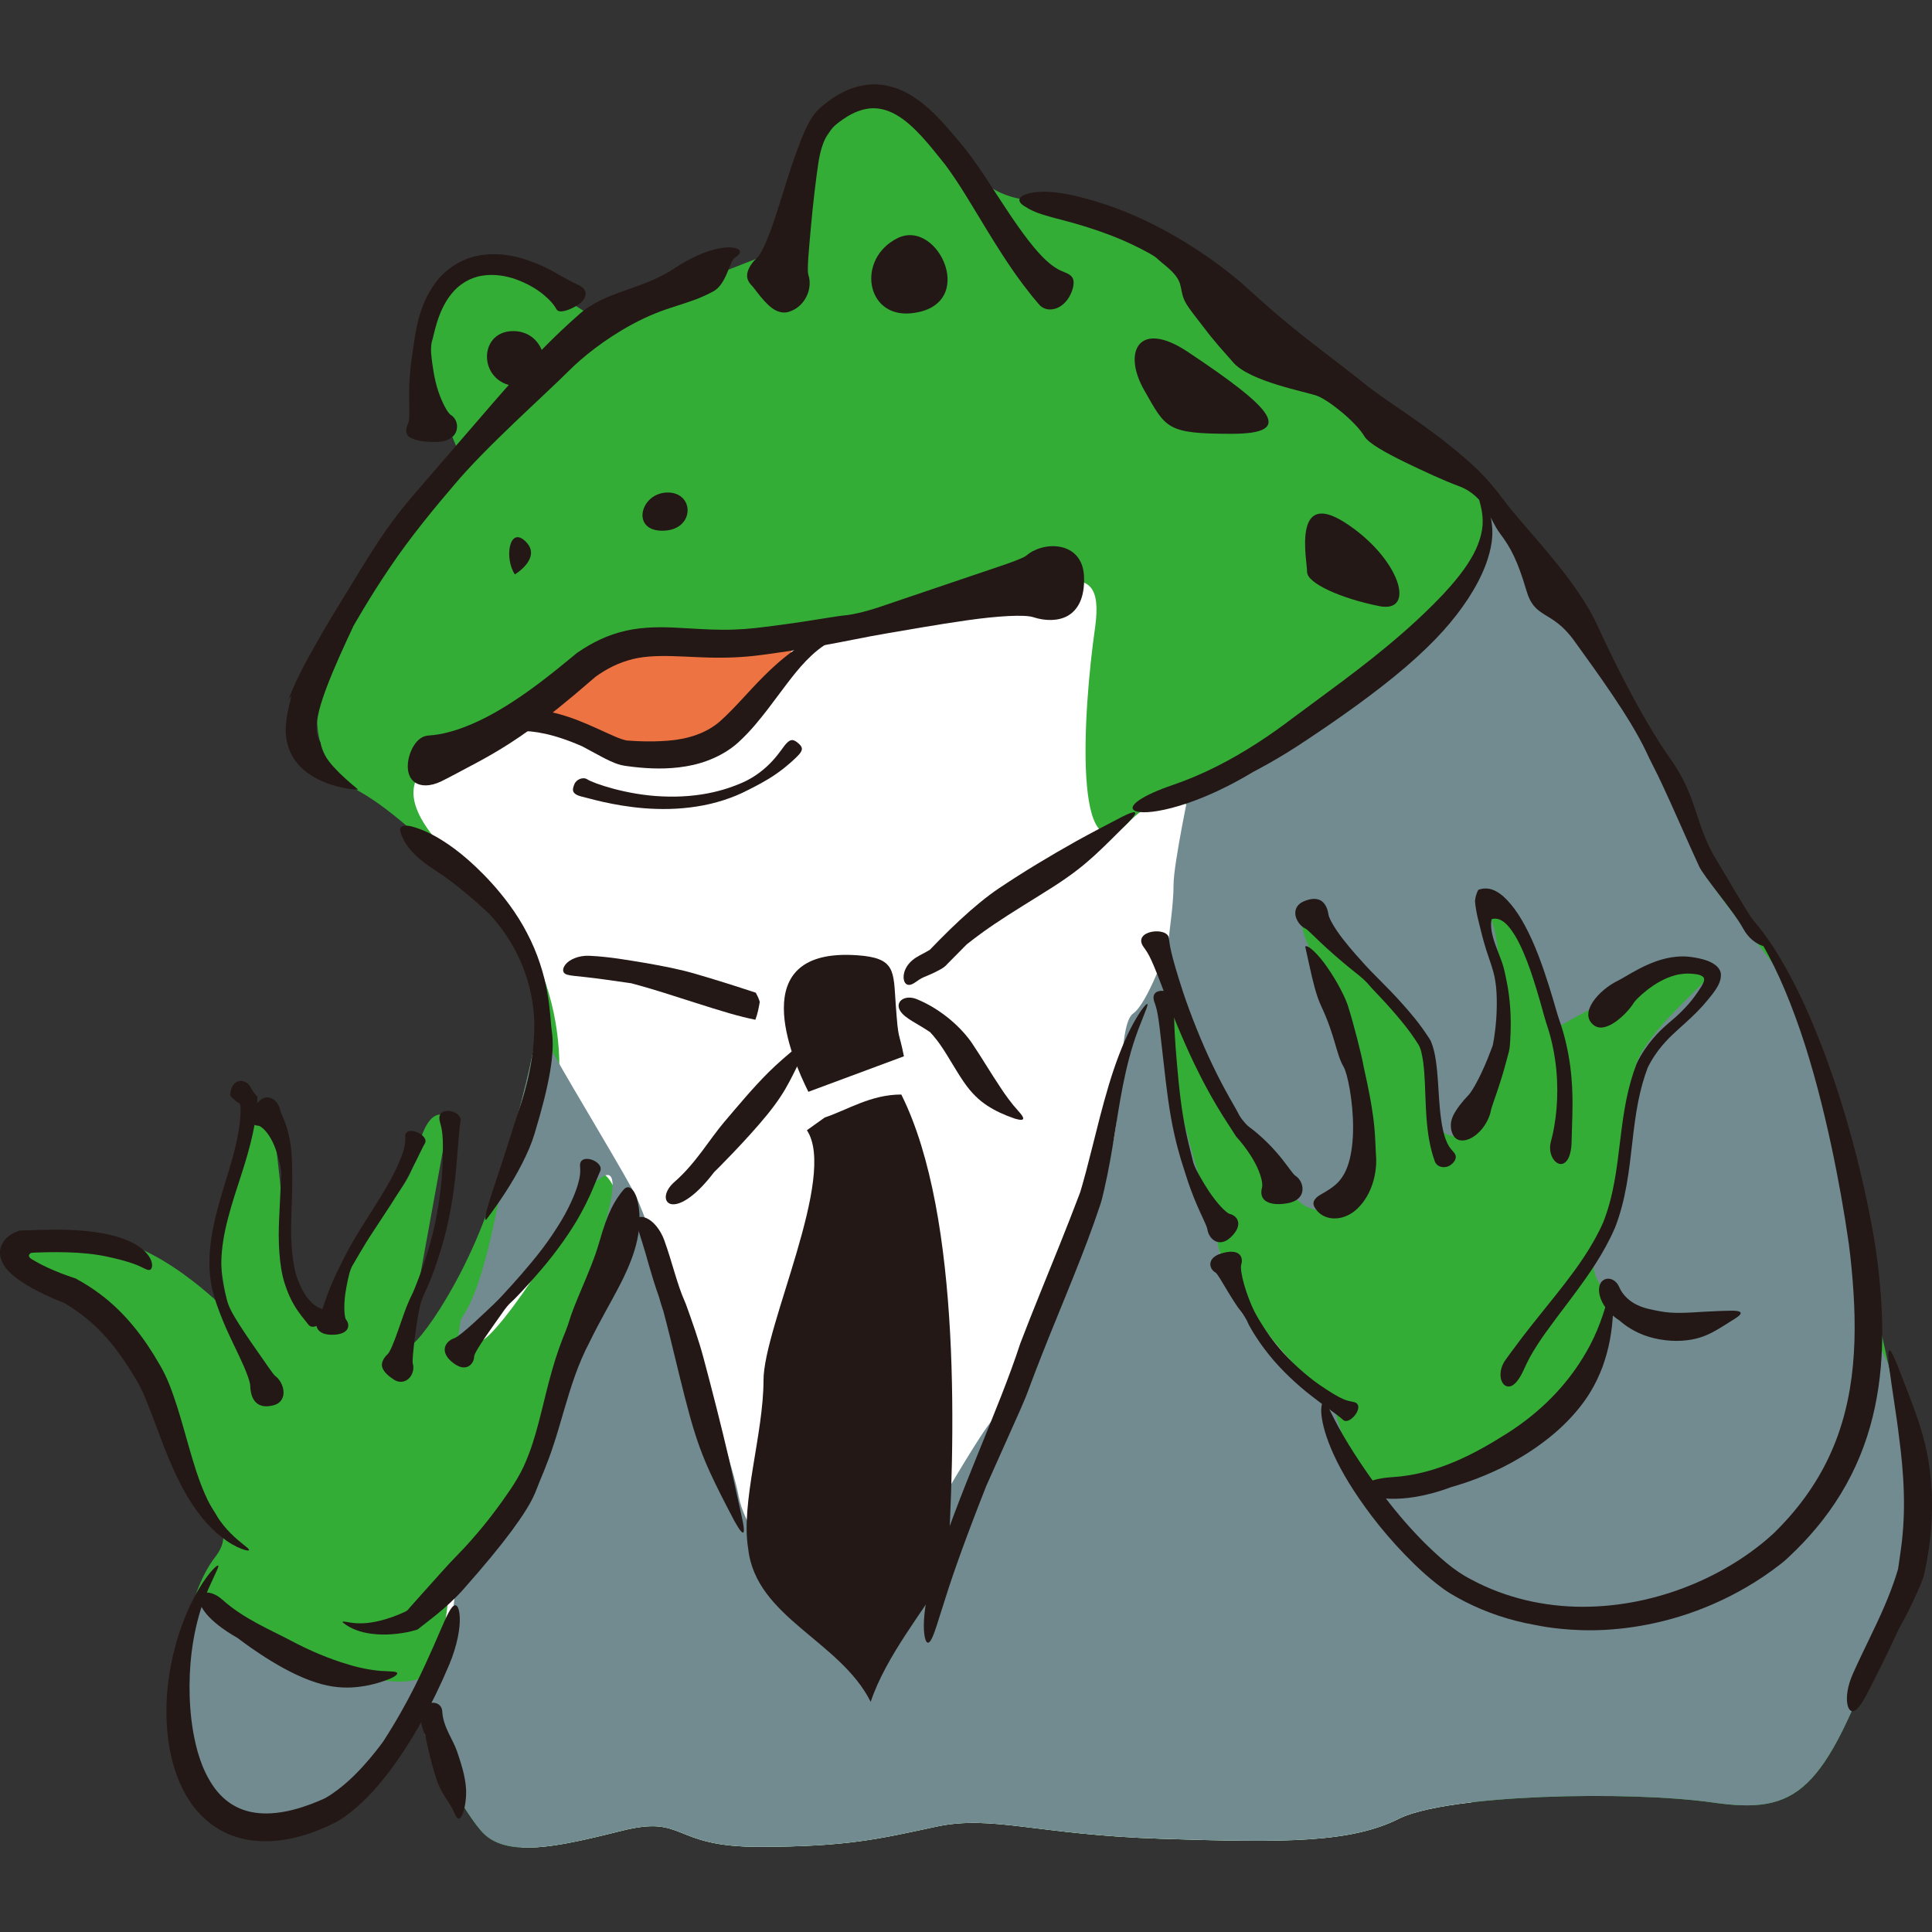 <?xml version="1.0" encoding="iso-8859-1"?>
<!-- Generator: Adobe Illustrator 18.1.1, SVG Export Plug-In . SVG Version: 6.00 Build 0)  -->
<svg version="1.1" id="_x34_" xmlns="http://www.w3.org/2000/svg" xmlns:xlink="http://www.w3.org/1999/xlink" x="0px" y="0px"
	 viewBox="0 0 512 512" style="enable-background:new 0 0 512 512;" xml:space="preserve">
<rect x="0" y="0" width="512" height="512" fill="#333333" stroke="none"/>
<g>
	<path style="fill:#34AD37;" d="M142.411,256.815c-1.508-4.527-29.877-37.347-46.95-46.95
		c-17.073-9.604-20.274-35.213,27.743-86.431c-7.468-16.006-20.274-50.151,6.402-52.285c14.94,3.201,28.81,13.871,28.81,13.871
		l49.085-19.207c0,0,2.134-38.413,23.475-40.547c21.341-2.134,19.207,25.608,41.615,27.743
		c22.408,2.134,52.286,21.342,77.895,42.683c25.609,21.34,52.286,43.748,67.224,66.156c14.938,22.408,29.876,69.358,43.749,80.029
		c13.872,10.671,26.676,53.352,32.011,86.431c5.336,33.079,19.74,65.624,4.802,106.172c-14.938,40.548-21.874,46.417-44.282,43.215
		c-22.408-3.201-70.425-2.134-83.23,4.268c-12.805,6.402-29.878,6.402-62.956,5.335c-33.078-1.067-44.815-6.402-59.754-3.201
		c-14.939,3.201-23.476,5.336-46.95,5.336c-23.476,0-19.207-8.537-36.28-4.269c-17.072,4.269-30.944,7.469-37.346,0
		c-6.402-7.469-14.938-25.609-14.938-25.609s4.268-16.006-12.805,5.336c-17.073,21.341-43.75,25.61-49.085,2.134
		c-5.335-23.476-1.068-44.816,6.402-54.419c7.47-9.603-6.402-14.94-13.872-36.28c-7.468-21.34-29.876-40.547-39.48-43.749
		c-9.603-3.201,8.536-6.403,24.542-4.269c16.006,2.134,33.079,20.275,33.079,20.275s-8.537-22.408,3.201-46.95
		c6.402-19.207,7.469-8.537,9.604,10.67c2.134,19.207,0,34.145,12.804,38.414c4.267-26.676,20.273-29.878,23.474-44.816
		c3.201-14.938,8.537-9.604,8.537-9.604l-10.671,58.688c-2.134,7.469,12.805-10.67,21.34-35.213
		C138.144,295.229,145.612,266.419,142.411,256.815z"/>
	<path style="fill:#FFFFFF;" d="M389.991,477.636c3.072-14.104,3.071-32.52,1.04-56.024c-14.003-9.143-38.411-21.872-38.411-51.689
		c-22.408-16.006-37.347-49.084-40.548-76.828c-3.201-27.743-2.134-34.146-2.134-34.146s25.609,68.291,43.749,58.687
		c5.743-3.041,8.487-7.689,9.39-13.195c-9.142-17.38-31.244-43.938-47.326-62.518c-4.869-5.625,2.227-24.639-1.011-28.325
		c-3.188-3.628-9.142-2.219-15.811,4.45c-14.604,14.604-11.932-29.259-8.731-51.667c3.201-22.408-13.605-8.803-40.014-3.201
		c-26.409,5.602-61.622,7.202-75.227,15.205c-13.605,8.003-48.817,16.006-60.021,23.208c-11.204,7.203-3.604,18.772,11.204,31.211
		c20.007,16.806,27.21,47.217,18.406,72.026c-8.803,24.809-20.807,45.616-18.406,50.418c2.401,4.802,28.01-34.412,28.81-41.615
		c0.8-7.203,8.803-2.401,8.803,6.402c0,8.803-4.802,8.003-14.405,44.816c-9.604,36.813-29.611,52.019-29.611,52.019
		s-2.401,19.207-3.201,21.608c-0.8,2.401-0.8,13.605,2.401,19.207c3.164,5.538,0.088,5.619,19.345,31.907
		c7.043,0.332,16.196-1.844,26.538-4.431c17.073-4.269,12.805,4.269,36.28,4.269c23.475,0,32.012-2.134,46.95-5.336
		c14.939-3.201,26.676,2.134,59.754,3.201c33.078,1.067,50.151,1.067,62.956-5.335C374.576,480.055,381.531,478.624,389.991,477.636
		z"/>
	<path style="fill:#718B91;" d="M500.379,361.411c-3.75-7.643-6.909-14.421-6.909-20.299c0-7.371-1.194-17.727-2.885-28.191
		c-3.713-17.498-9.049-35.826-15.213-49.814c-6.692-10.005-15.587-20.087-19.911-26.196c-1.145-1.619-2.806-4.962-4.92-9.477
		c-6.19-10.924-12.526-25.671-18.925-39.383c-9.952-18.873-22.376-38.716-36.559-50.934c-8.78,36.091-79.786,71.681-79.786,71.681
		s-4.268,20.274-4.268,25.609c0,5.336-1.067,11.738-1.241,14.195c-0.174,2.457-5.814,17.472-9.429,19.951
		c-3.615,2.479-2.776,19.243-5.029,32.49c-2.253,13.247-25.915,67.813-32.318,75.282c-6.402,7.469-33.078,56.554-36.279,58.688
		c-3.201,2.134-28.428-24.584-30.945-38.414c-2.517-13.83-24.441-73.776-27.039-79.2c-2.599-5.425-16.71-28.572-22.045-38.176
		c-2.931-5.274-3.93-6.013-5.092-2.312c-1.193,6.434-2.985,13.719-5.122,21.228c-4.666,19.369-7.241,41.385-14.328,51.509
		l-1.881,11.666c0,0,5.883-6.064,28.557-37.275c22.675-31.211,10.006,5.134,10.006,5.134s-5.737,23.677-11.073,45.018
		c-5.335,21.341-27.279,38.694-27.279,38.694s1.67,19.994-5.799,29.597c-7.47,9.604-40.548-4.268-61.78-18.942
		c-2.528,4.573-4.189,11.994-4.577,20.328c-0.185,7.206,0.491,15.045,2.334,23.156c1.485,5.567,4.538,9.943,8.382,13.137
		c10.659,6.775,28.237,0.311,40.703-15.271c7.489-9.361,10.87-11.535,12.308-11.027c0.873-1.427,1.372-2.289,1.372-2.289
		s1.881,8.257,4.62,18.777c2.864,5.284,6.395,11.257,9.443,14.813c6.402,7.469,20.274,4.269,37.346,0
		c17.073-4.269,12.805,4.269,36.28,4.269c23.475,0,32.012-2.134,46.95-5.336c14.939-3.201,26.676,2.134,59.754,3.201
		c33.078,1.067,50.151,1.067,62.956-5.335c12.805-6.402,60.822-7.469,83.23-4.268c22.408,3.201,29.344-2.667,44.282-43.215
		C508.248,407.4,505.136,383.893,500.379,361.411z M451.449,260.328c-6.53,6.624-18.267,17.295-18.267,24.231
		c0,6.936-2.134,30.412-8.537,42.149c-6.402,11.737,2.157,16.207,2.157,16.207s1.127,16.525-14.962,31.811
		c-16.089,15.286-42.682,22.408-48.017,20.274c-5.336-2.134-11.204-25.075-11.204-25.075s-20.199-16.882-23.865-22.515
		c-3.665-5.633-6.546-20.167-6.546-20.167c0-4.268-15.343-41.341-10.873-62.286c5.004,19.07,18.342,30.274,24.744,42.012
		c6.402,11.738,11.204,17.073,21.341,11.738c10.137-5.335-1.067-44.282-2.667-51.218c-1.601-6.936-3.734-9.604-6.402-13.872
		c-2.668-4.268-6.378-14.339,0.533-9.604c6.911,4.735,22.353,26.874,26.677,30.411c4.324,3.536,4.802,13.872,4.268,19.741
		c-0.534,5.868,7.469,11.204,11.204,1.601c3.735-9.603,8.002-21.874,7.469-27.21c-0.533-5.336-1.165-19.616-3.25-24.746
		c-2.085-5.131-1.025-6.981,4.85-0.863c5.875,6.118,10.671,30.411,10.671,30.411s9.07-5.336,21.874-11.738
		C445.453,255.215,457.979,253.704,451.449,260.328z"/>
	<path style="fill:#ED7342;" d="M145.346,186.39c4.802-1.601,8.803-19.207,23.208-19.207c14.405,0,44.016,0,44.016,0
		s-13.605,28.81-26.409,32.011c-12.805,3.201-28.81-4.001-39.214-7.203C136.543,188.791,145.346,186.39,145.346,186.39z"/>
	<g>
		<path style="fill:#231815;" d="M313.323,308.455l1.094,3.428c0.492,1.594,1.563,4.64,2.79,7.464
			c1.198,2.832,2.588,5.425,2.758,6.423c0.389,2.763,3.458,5.337,6.802,1.494c2.724-3.081,0.922-5.154-0.916-5.58
			c-0.607-0.116-2.462-1.863-4.178-4.168c-1.741-2.276-3.304-5.059-4.074-6.432c-0.821-1.443-1.425-2.895-1.6-3.952
			c-0.136-0.769-1.555-5.555-2.509-11.529c-0.983-5.944-1.544-13.109-1.948-18.113c-0.684-9.857-0.327-11.226-0.206-12.536
			c0.336-2.567-6.868-3.917-5.46,0.464c0.737,2.055,1.05,3.013,2.064,12.414c0.602,5.006,1.265,12.114,2.378,18.31
			C311.394,302.315,312.972,307.393,313.323,308.455z"/>
		<path style="fill:#231815;" d="M325.112,297.352l2.356,3.665c0.152,0.259,0.522,0.605,0.682,0.812l0.574,0.678
			c0.396,0.49,0.842,1.037,1.282,1.639c0.89,1.196,1.804,2.581,2.547,3.973c1.522,2.784,2.194,5.564,1.903,6.525
			c-0.358,1.328-0.253,2.58,0.69,3.421c0.96,0.817,2.82,1.376,6.068,0.81c2.628-0.46,3.84-1.89,3.956-3.471
			c0.144-1.578-0.779-3.167-1.927-3.852c-0.725-0.479-2.635-3.595-5.175-6.401c-2.477-2.846-5.568-5.475-7.064-6.527
			c-0.55-0.373-1.272-1.272-1.769-1.899c-0.527-0.678-0.937-1.332-1.197-1.908c-0.383-0.836-3.481-5.816-6.541-12.229
			c-3.109-6.387-6.15-14.178-8-19.751c-3.589-10.985-3.494-12.702-3.734-14.236c-0.361-3.115-9.757-2.041-6.734,2.317
			c1.516,2.083,2.131,3.068,6.045,13.523c2.117,5.568,5.339,13.431,8.668,19.992C321.018,291.02,324.387,296.261,325.112,297.352z"
			/>
		<path style="fill:#231815;" d="M349.571,316.834c3.12-1.794,4.697-2.841,5.974-4.673c0.296-0.419,1.221-1.736,1.919-4.158
			c0.716-2.39,1.129-5.765,1.117-9.248c0.009-6.997-1.486-14.245-2.486-15.985c-2.044-3.488-2.209-8.135-5.955-16.117
			c-1.354-2.858-2.269-6.88-2.995-10.146l-1.254-5.658c0.65-0.617,3.423,1.93,5.91,5.588c2.52,3.595,4.817,8.051,5.49,10.341
			c1.43,4.555,3.588,12.887,4.086,15.876c0.283,1.483,1.529,6.54,2.285,11.668c0.842,5.103,0.88,10.366,0.969,11.571
			c0.142,1.185,0.175,3.234-0.367,5.846c-0.542,2.557-1.769,5.93-4.646,8.651c-1.419,1.34-3.037,2.067-4.415,2.349
			c-1.392,0.282-2.567,0.159-3.496-0.127c-1.865-0.594-2.802-1.78-3.359-2.746c-0.544-0.977-0.147-1.72,0.281-2.224
			C349.069,317.134,349.571,316.837,349.571,316.834z"/>
		<path style="fill:#231815;" d="M364.664,258.742c-1.002-1.001-1.995-2.028-2.929-3.054c-1.31-1.443-3.844-4.212-5.938-6.941
			c-2.114-2.727-3.652-5.443-3.754-6.455c-0.416-2.715-2.047-5.395-6.663-3.374c-1.862,0.872-2.369,2.429-2.014,3.908
			c0.352,1.465,1.488,2.774,2.593,3.249c0.705,0.349,3.081,2.932,5.84,5.389c2.741,2.492,5.781,5.004,7.306,6.199
			c1.61,1.256,3.039,2.524,3.851,3.546c0.553,0.777,4.977,5.017,9.49,10.712c1.115,1.432,2.219,2.964,3.232,4.565
			c0.924,1.252,1.205,3.193,1.485,4.995c0.471,3.684,0.491,7.388,0.638,10.448c0.218,6.041,0.763,9.609,1.274,11.825
			c0.53,2.224,0.846,3.117,1.147,3.986c0.675,1.838,3.029,1.923,4.258,0.955c0.647-0.451,1.122-1.086,1.271-1.685
			c0.141-0.608-0.009-1.186-0.741-1.948c-0.694-0.765-1.238-1.394-1.887-3.117c-0.65-1.729-1.316-4.621-1.71-10.229
			c-0.243-2.998-0.329-6.673-0.899-10.68c-0.151-1.003-0.338-2.029-0.628-3.078c-0.148-0.528-0.297-1.038-0.523-1.598
			c-0.205-0.692-0.674-1.231-0.891-1.618c-1.107-1.702-2.296-3.311-3.489-4.805C370.156,264.001,365.558,259.715,364.664,258.742z"
			/>
		<path style="fill:#231815;" d="M394.242,252.874c0.681,1.98,1.415,4.084,1.794,5.841c0.385,1.761,0.532,3.692,0.57,4.635
			c0.084,1.648,0.106,4.086-0.094,6.847c-0.098,1.38-0.258,2.837-0.476,4.309c-0.108,0.735-0.23,1.475-0.377,2.206
			c-0.083,0.447-0.081,0.411-0.206,0.718l-0.413,1.085c-2.144,5.768-4.778,10.656-5.982,11.808
			c-1.579,1.654-3.118,3.619-3.909,5.239c-0.4,0.83-0.622,1.615-0.657,2.498c-0.021,0.876,0.092,1.906,0.76,2.986
			c0.538,0.873,1.484,1.29,2.648,1.173c1.146-0.112,2.419-0.748,3.487-1.654c2.171-1.827,3.467-4.575,3.751-6.434
			c0.273-1.225,2.499-6.859,4.094-13.044l0.627-2.338c0.317-1.228,0.25-1.893,0.347-2.745c0.113-1.634,0.159-3.236,0.156-4.74
			c-0.005-3.007-0.23-5.622-0.451-7.334c-0.113-0.852-0.26-1.904-0.375-2.535l-0.376-1.954c-0.244-1.266-0.524-2.395-0.721-3.159
			c-0.088-0.379-0.457-1.515-1.091-3.137c-0.601-1.632-1.565-3.74-2.04-6.325c-0.108-0.635-0.175-1.3-0.155-1.981
			c0.013-0.342,0.037-0.689,0.099-1.033c-0.031-0.222,0.16-0.26,0.354-0.296l0.561-0.063c1.58-0.017,2.919,1.204,3.924,2.452
			c2.031,2.607,3.394,5.786,4.605,8.873c0.596,1.554,1.136,3.107,1.628,4.63l0.878,2.801l0.921,3.113
			c0.626,2.085,1.068,3.998,1.742,6.06c0.626,1.837,1.109,3.623,1.49,5.308c1.113,5.007,1.334,9.056,1.343,12.245
			c-0.005,3.197-0.242,5.558-0.469,7.354c-0.488,3.59-0.894,4.942-1.229,6.27c-0.698,2.654,0.421,5.052,1.883,5.744
			c1.428,0.687,3.358-0.498,3.59-5.245l0.223-7.624c0.041-1.837,0.089-4.18-0.07-7.352c-0.174-3.166-0.531-7.185-1.751-12.223
			c-0.434-1.777-0.975-3.66-1.663-5.595c-0.579-1.646-1.129-3.83-1.755-5.838l-0.964-3.134l-1.197-3.657
			c-1.007-2.975-2.132-5.934-3.318-8.571c-2.434-5.335-4.77-8.944-7.561-11.485c-1.404-1.212-3.146-2.331-5.337-2.088
			c-0.264,0.038-0.527,0.089-0.784,0.162c-0.228,0.086-0.606,0.115-0.609,0.318c-0.171,0.334-0.3,0.663-0.41,0.986
			c-0.22,0.648-0.336,1.268-0.394,1.855c0.313,3.301,1.011,5.471,1.575,7.854C393.014,248.949,393.789,251.605,394.242,252.874z"/>
		<path style="fill:#231815;" d="M445.005,272.562c2.034-1.834,4.216-3.775,6.135-5.905c0.356-0.394,0.713-0.805,1.105-1.28
			l0.742-0.892l0.87-1.092c1.158-1.545,2.312-3.255,2.201-5.25c-0.087-1.066-0.825-1.949-1.647-2.524
			c-0.835-0.609-1.891-1.056-3.084-1.38c-1.16-0.318-2.545-0.569-3.719-0.691c-1.173-0.115-2.096-0.112-3.132-0.027
			c-4.048,0.333-7.509,1.888-10.114,3.234c-2.62,1.372-4.482,2.601-5.442,3.054c-2.599,1.239-5.318,3.448-6.796,5.699
			c-1.485,2.255-1.796,4.523,0.172,6.123c1.616,1.313,3.844,0.551,5.86-0.864c2.017-1.425,3.865-3.466,4.827-5.036
			c0.314-0.514,1.566-1.83,3.488-3.338c1.914-1.493,4.549-3.177,7.511-3.953c1.424-0.402,3.201-0.485,4.133-0.405
			c1.047,0.101,2.337,0.113,3.222,0.849c0.412,0.423,0.291,1.015,0.112,1.445c-0.181,0.454-0.43,0.866-0.672,1.26
			c-0.499,0.789-0.949,1.438-1.541,2.276c-2.229,3.111-5.025,5.597-6.999,7.232c-0.659,0.627-3.533,2.807-6.466,7.168
			c-0.727,1.138-1.415,2.19-2.096,3.75c-0.537,1.374-1.022,2.855-1.472,4.419c-0.902,3.125-1.584,6.588-2.106,10.202
			c-1.056,7.223-1.565,15.063-3.535,22.175c-0.485,1.766-1.064,3.525-1.7,5.129c-0.695,1.587-1.505,3.176-2.334,4.659
			c-1.665,2.982-3.493,5.671-5.217,8.058c-3.42,4.681-6.368,8.215-8.652,11.082c-2.301,2.856-3.99,5.009-5.264,6.677
			c-2.542,3.348-3.501,4.691-4.443,5.999c-1.903,2.686-1.498,5.688-0.224,6.653c1.319,0.982,3.204,0.17,5.154-4.22
			c0.986-2.134,1.727-3.711,3.856-6.963c1.071-1.624,2.513-3.656,4.553-6.382c2.029-2.738,4.711-6.13,7.97-10.751
			c1.726-2.471,3.581-5.274,5.299-8.428c0.863-1.59,1.677-3.207,2.447-5.015c0.718-1.836,1.287-3.641,1.794-5.533
			c2.03-7.547,2.478-15.539,3.476-22.632c0.491-3.554,1.128-6.902,1.976-9.911c0.42-1.492,0.894-2.952,1.383-4.223l0.149-0.327
			l0.235-0.456l0.484-0.872c0.326-0.567,0.655-1.107,0.994-1.612C441.203,275.715,444.094,273.478,445.005,272.562z"/>
		<path style="fill:#231815;" d="M333.065,348.73c-0.468-0.818-0.904-1.669-1.268-2.526c-0.531-1.196-1.458-3.547-2.096-5.821
			c-0.652-2.273-1-4.463-0.766-5.225c0.65-2.068-0.449-4.452-5.289-2.982c-3.958,1.211-3.205,4.131-1.575,5.024
			c0.531,0.296,1.691,2.367,3.018,4.575c1.316,2.216,2.826,4.552,3.665,5.633c0.864,1.151,1.603,2.26,1.94,3.117
			c0.237,0.623,2.298,4.409,5.573,8.466c3.236,4.086,7.771,8.241,11.166,10.848c3.323,2.592,5.314,3.926,6.495,4.831
			c1.195,0.885,1.625,1.282,2.053,1.659c1.769,1.52,6.224-4.173,2.631-4.805c-1.699-0.381-2.715-0.264-9.014-4.585
			c-3.34-2.327-7.689-6.157-10.842-9.991C335.566,353.144,333.498,349.491,333.065,348.73z"/>
		<path style="fill:#231815;" d="M57.375,345.534c0.528,1.537,1.123,3.062,1.721,4.527c0.813,2.074,2.66,5.918,4.333,9.413
			c1.683,3.51,2.921,6.77,2.895,7.893c0.095,3.036,1.443,6.357,6.284,5.014c1.974-0.598,2.677-2.159,2.516-3.782
			c-0.148-1.621-1.131-3.19-2.158-3.928c-0.657-0.51-2.71-3.686-5.012-6.924c-2.299-3.253-4.628-6.79-5.686-8.583
			c-1.159-1.865-1.99-3.767-2.281-5.138c-0.109-0.499-0.681-2.309-1.083-4.999c-0.38-2.651-0.367-6.291,0.253-10.197
			c1.201-7.847,4.77-16.726,6.554-23.302c1.096-3.87,1.678-6.849,2.014-9.125c0.166-1.153,0.273-2.073,0.353-2.954
			c0.07-1.061,0.159-2.008,0.145-2.749c-0.643-0.752-1.157-1.43-1.418-1.862l-0.593-1.01c-0.47-0.793-1.456-1.393-2.455-1.384
			c-0.966-0.006-1.754,0.738-2.137,1.414c-0.399,0.693-0.511,1.342-0.574,1.861c-0.016,0.269-0.061,0.452,0.031,0.66
			c0.114,0.224,0.428,0.56,0.953,0.995l0.487,0.416l0.404,0.311l0.586,0.326c0.127,0.185,0.162,0.451,0.221,0.823
			c0.045,0.517,0.036,1.472-0.013,2.456c-0.125,2.041-0.488,4.856-1.503,8.898c-1.5,6.334-5.009,15.272-6.237,23.731
			c-0.615,4.215-0.617,8.201-0.097,11.336C56.388,342.747,57.151,344.809,57.375,345.534z"/>
		<path style="fill:#231815;" d="M77.438,311.628l-0.055-3.34c-0.026-1.556-0.164-4.606-0.869-7.567
			c-0.629-2.979-2.082-5.697-2.327-6.702c-0.278-1.396-1.359-2.785-2.7-3.118c-1.349-0.361-2.801,0.37-4.086,2.531
			c-1.066,1.783-1.111,3.017-0.81,3.761c0.303,0.754,1.03,1.102,1.876,1.135c0.544-0.004,2.16,1.3,3.351,3.488
			c1.23,2.143,1.946,4.985,2.289,6.377c0.377,1.471,0.521,2.914,0.385,3.893l-0.519,10.966c-0.278,5.642-0.053,12.519,1.529,17.24
			c1.486,4.635,3.306,6.961,4.331,8.358l1.952,2.456c0.916,1.067,2.749,0.291,3.74-0.932c1.008-1.246,1.372-2.72-0.267-3.309
			c-0.799-0.316-1.418-0.552-2.442-1.458c-0.971-0.935-2.502-2.516-3.884-6.263c-1.544-3.987-1.933-10.385-1.742-15.992
			C77.374,317.549,77.504,312.664,77.438,311.628z"/>
		<path style="fill:#231815;" d="M90.899,333.906l-1.378,2.787c-0.654,1.286-1.82,3.839-2.731,6.355
			c-0.94,2.504-1.619,4.955-2.165,5.669c-1.544,1.954-1.144,5.283,3.92,4.997c4.12-0.214,4.258-2.646,3.171-3.994
			c-0.37-0.438-0.583-2.617-0.392-5.055c0.168-2.435,0.765-5.09,1.069-6.405c0.305-1.39,0.787-2.649,1.323-3.396
			c0.37-0.559,2.399-4.302,5.282-8.655c2.86-4.358,6.332-9.506,8.492-13.355c2.144-3.768,3.184-6.054,3.873-7.448
			c0.677-1.404,0.977-1.941,1.269-2.467c1.149-2.246-5.463-5.123-5.254-1.558c0.028,0.877,0.053,1.535-0.27,2.878
			c-0.342,1.336-1.016,3.373-2.803,6.877c-1.885,3.75-5.175,8.84-8.02,13.341C93.422,328.962,91.299,333.026,90.899,333.906z"/>
		<path style="fill:#231815;" d="M109.892,341.442c-0.235,0.548-0.428,1.083-0.716,1.64c-0.288,0.563-0.583,1.214-0.839,1.801
			c-1.589,3.4-4.251,12.93-5.714,14.1c-0.933,0.882-1.55,2.016-1.393,3.048c0.183,1.029,1.016,2.197,3.143,3.576
			c1.751,1.108,3.384,0.506,4.27-0.621c0.893-1.11,1.085-2.616,0.743-3.642c-0.269-1.445,1.108-11.778,1.855-14.935
			c0.181-0.861,0.401-1.627,0.72-2.36c0.273-0.756,0.56-1.429,0.841-1.939c0.4-0.742,2.559-5.735,4.388-12.079
			c1.882-6.33,3.117-14.022,3.611-19.428c0.911-10.641,0.957-12.115,1.251-13.534c0.437-2.882-6.721-4.266-5.477,0.188
			c0.525,2.152,1.113,3.196,0.619,13.054c-0.292,5.255-1.358,12.649-3.103,18.842C112.406,335.356,110.303,340.394,109.892,341.442z
			"/>
		<path style="fill:#231815;" d="M133.197,343.228c-0.758,0.824-1.552,1.635-2.352,2.401c-2.257,2.129-8.68,8.358-10.427,9.001
			c-2.404,0.795-4.236,3.67-0.161,6.684c3.312,2.464,5.357,0.143,5.396-1.794c-0.045-1.28,5.564-8.844,7.325-11.404
			c0.915-1.35,1.872-2.539,2.68-3.204c0.581-0.497,3.989-3.987,7.834-8.517c3.866-4.508,7.962-10.244,10.332-14.632
			c2.363-4.293,3.364-6.949,4.045-8.562c0.655-1.63,0.939-2.262,1.211-2.882c1.057-2.645-5.745-5.067-5.354-1.169
			c0.06,0.964,0.117,1.687-0.187,3.192c-0.324,1.497-0.965,3.812-2.917,7.731c-2.051,4.198-5.867,9.761-9.603,14.258
			C137.309,338.845,133.896,342.45,133.197,343.228z"/>
		<path style="fill:#231815;" d="M168.725,317.399c1.057,3.495,0.95,7.61,0.119,11.302c-0.816,3.715-2.245,7.023-3.496,9.667
			c-0.606,1.338-2.563,5.035-5.136,9.674c-1.303,2.368-2.61,4.831-4.038,7.762c-1.448,2.735-2.657,5.61-3.77,8.691
			c-2.191,6.122-3.83,12.747-5.64,18.203c-1.757,5.474-3.72,9.683-4.403,11.546c-1.402,3.861-3.653,7.174-6.756,11.443
			c-3.14,4.228-7.259,9.241-12.901,15.603c-2.033,2.3-4.638,4.673-7.389,6.897l-2.084,1.64l-1.333,1.038
			c-0.627,0.406-1.052,1.066-1.888,1.157l-1.118,0.301c-0.384,0.102-0.764,0.187-0.945,0.217l-1.396,0.245
			c-0.927,0.141-1.843,0.244-2.743,0.308c-3.585,0.274-6.973-0.17-9.387-1.1c-2.431-0.905-3.681-2.152-3.675-2.113
			c0.148-0.475,2.296,0.445,5.233,0.311c2.937-0.067,6.564-0.992,10.156-2.521c0.909-0.442,1.748-0.603,2.273-1.432l1.968-2.218
			l3.919-4.376c2.501-2.787,4.676-5.239,6.172-6.759c3.009-3.023,6.98-7.483,10.336-11.939c1.69-2.22,3.24-4.423,4.55-6.357
			c1.268-1.876,2.193-3.55,2.807-4.712c0.613-1.159,1.841-3.818,2.993-7.391c1.174-3.565,2.257-8.037,3.365-12.553
			c1.099-4.513,2.356-9.049,3.644-12.644c0.631-1.779,1.27-3.41,1.745-4.551c0.46-1.168,0.743-2.032,0.901-2.537
			c0.554-1.958,1.842-5.174,3.425-8.897c1.572-3.725,3.396-7.971,4.584-12.131c1.173-4.143,2.176-6.854,3.243-9.02
			c1.069-2.146,2.195-3.697,3.151-4.825c0.96-1.139,1.846-0.724,2.502,0.095C168.375,316.229,168.725,317.4,168.725,317.399z"/>
		<path style="fill:#231815;" d="M4.14,326.543l0.964-0.437l5.801-0.176c1.328-0.04,2.616-0.062,3.86-0.062
			c2.49,0,4.808,0.088,6.954,0.266c4.293,0.352,7.907,1.066,10.81,2.107c2.898,1.027,5.096,2.434,6.369,3.931
			c1.302,1.493,1.536,2.917,1.363,3.614c-0.181,0.733-0.62,0.859-1.11,0.736c-0.499-0.13-1.057-0.466-1.838-0.821
			c-1.49-0.738-4.461-1.732-8.849-2.663c-3.425-0.748-7.063-1.056-10.68-1.164c-1.812-0.053-3.627-0.053-5.439-0.017l-2.718,0.074
			c-0.6,0.018-0.495,0.026-0.691,0.038l-0.387,0.037c-0.399-0.039-0.724,0.257-0.856,0.585c-0.13,0.372,0.186,0.729,0.445,0.923
			l0.41,0.267l0.198,0.099l0.703,0.421c1.035,0.601,2.14,1.153,3.257,1.667c2.264,1.03,4.484,1.904,6.798,2.657
			c0.274,0.094,0.567,0.166,0.807,0.331l0.601,0.34l0.852,0.488l1.663,1.013c1.09,0.69,2.134,1.421,3.132,2.176
			c6.64,4.944,11.739,11.664,15.629,18.466c2.229,3.648,3.497,7.515,4.719,11.204c1.188,3.726,2.177,7.415,3.223,11.031
			c1.05,3.615,2.337,8.083,4.159,12.224c1.783,4.159,4.278,7.893,6.774,10.371c2.463,2.504,4.69,3.856,4.917,4.402
			c0.121,0.266-0.245,0.32-1.225,0.039c-0.968-0.295-2.574-0.928-4.668-2.361c-4.17-2.915-6.916-6.371-9.092-9.644
			c-2.17-3.309-3.794-6.545-5.296-9.904c-1.497-3.362-2.832-6.885-4.293-10.823c-0.734-1.966-1.498-4.037-2.377-6.202
			c-0.438-1.082-0.91-2.184-1.426-3.297l-0.397-0.838c-0.133-0.254-0.216-0.466-0.377-0.733l-0.991-1.687
			c-2.831-4.773-6.177-9.595-10.266-13.467c-2.033-1.946-4.235-3.675-6.507-5.177l-1.712-1.089l-0.267-0.165l-0.08-0.042
			l-1.045-0.398c-1.379-0.547-2.677-1.118-3.929-1.707c-2.498-1.185-4.779-2.427-6.807-3.836c-1.48-1.014-2.975-2.303-3.837-3.525
			c-0.897-1.241-1.318-2.454-1.385-3.611c-0.064-1.165,0.312-2.255,0.825-3.021c0.502-0.785,1.116-1.315,1.636-1.718
			C3.59,326.632,4.117,326.592,4.14,326.543z"/>
		<path style="fill:#231815;" d="M225.986,169.541c3.179-0.639,6.405-1.246,9.55-1.779c4.426-0.727,12.926-2.281,20.839-3.389
			c7.927-1.133,15.223-1.576,17.486-0.799c3.107,0.998,6.585,1.08,9.162-0.412c2.548-1.5,4.5-4.622,4.25-10.445
			c-0.21-4.746-3.006-7.179-6.309-7.796c-3.298-0.641-6.895,0.505-8.905,2.272c-1.358,1.126-8.786,3.408-16.619,6.097l-20.467,6.931
			c-4.363,1.548-8.562,2.667-11.518,2.904c-1.082,0.091-5.024,0.769-10.767,1.647c-2.872,0.43-6.196,0.903-9.839,1.35
			c-3.69,0.483-7.428,0.805-11.542,0.763c-4.081-0.009-8.372-0.377-12.926-0.579c-4.527-0.2-9.474-0.082-14.186,1.261
			c-2.344,0.654-4.589,1.569-6.662,2.649c-1.038,0.541-2.033,1.12-2.987,1.728l-1.466,0.971c-0.288,0.181-0.535,0.419-0.786,0.623
			l-0.585,0.484c-3.11,2.58-6.071,4.944-8.793,6.991c-10.713,8.074-17.566,10.956-21.797,12.363
			c-4.266,1.352-5.988,1.395-7.631,1.555c-1.654,0.12-2.89,1.2-3.83,2.684c-0.925,1.501-1.542,3.423-1.592,5.26
			c-0.048,1.83,0.502,3.542,1.966,4.52c1.439,0.949,3.855,1.143,6.951-0.352c2.954-1.471,5.032-2.644,9.491-4.992
			c4.403-2.385,11.19-6.136,21.561-14.477c2.762-2.219,5.738-4.725,8.831-7.409l0.943-0.81l1.028-0.716
			c0.766-0.51,1.553-0.99,2.359-1.433c1.613-0.889,3.307-1.613,5.083-2.149c6.995-2.247,16.058-0.653,24.994-0.769
			c2.223-0.013,4.421-0.105,6.555-0.285c2.163-0.17,4.187-0.463,6.055-0.706c3.794-0.517,7.267-1.065,10.294-1.573
			C220.227,170.694,224.496,169.836,225.986,169.541z"/>
		<path style="fill:#231815;" d="M109.058,219.005c5.514,1.44,10.979,5.38,14.623,8.539c1.772,1.533,10.577,9.207,16.004,19.746
			c2.757,5.189,4.524,10.914,5.347,15.677c0.85,4.77,0.927,8.54,1.179,10.129c0.484,3.189,0.281,6.683-0.46,11.042
			c-0.752,4.362-2.055,9.592-4.1,16.345c-1.462,4.895-4.632,10.741-7.508,15.192c-2.868,4.47-5.368,7.651-5.361,7.656
			c-0.736-0.22,1.055-5.595,3.114-11.781c2.102-6.18,4.209-13.207,5.339-16.529c1.189-3.312,2.587-8.043,3.378-12.55
			c0.831-4.502,1.009-8.743,0.991-10.931c-0.003-1.093-0.088-3.539-0.607-6.57c-0.507-3.031-1.495-6.627-2.961-9.98
			c-2.85-6.785-7.679-12.236-8.849-13.23c-2.291-2.101-7.794-7.24-14.182-11.335c-6.327-4.078-8.226-7.62-8.9-10.005
			C105.407,218.069,109.052,218.99,109.058,219.005z"/>
		<path style="fill:#231815;" d="M178.717,71.115c-8.563,5.715-18.029,5.93-25.054,12.026c-3.484,3.056-7.054,6.414-10.758,10.255
			c-3.712,3.818-7.704,8.107-12.086,13.188l-17.845,20.66c-4.12,4.788-7.547,8.581-12.287,15.617
			c-4.662,7.081-6.277,10.06-8.522,13.641c-2.194,3.638-4.971,7.823-10.723,18.236c-2.848,5.272-4.069,8.243-4.603,9.65
			c-0.527,1.421-0.41,1.218-0.187,0.796c0.221-0.424,0.566-1.032,0.489-0.453c-0.034,0.294-0.18,0.877-0.45,1.98
			c-0.249,1.121-0.707,2.708-0.924,5.366c-0.225,2.635,0.239,5.583,1.504,7.929c1.242,2.362,2.957,3.925,4.455,4.997
			c3.064,2.1,5.564,2.823,7.506,3.378c3.886,0.99,5.691,0.84,5.696,0.868c-2.285-1.885-4.544-3.842-6.468-5.958
			c-1.91-2.08-3.451-4.508-3.485-6.455c-1.053-1.422-1.309-3.561-0.878-6.217c0.407-2.609,1.326-5.405,2.35-8.165
			c2.1-5.539,4.664-11.107,7.237-16.591c0.02,0.016,4.048-7.237,9.578-15.377c5.471-8.187,12.8-16.98,17.089-21.963
			c8.437-10.088,23.416-23.283,30.472-30.314c3.455-3.459,9.303-8.229,16.528-12.16c9.692-5.272,14.626-4.979,21.7-8.841
			c3.521-1.919,4.218-7.891,5.626-8.841c1.4-0.935,1.824-1.685,1.058-2.253c-0.752-0.553-2.795-0.834-5.807-0.146
			C186.92,66.638,183.027,68.281,178.717,71.115z"/>
		<path style="fill:#231815;" d="M109.853,89.837l-0.625,4.27c-0.317,1.98-0.78,5.874-0.803,9.688
			c-0.053,3.831,0.281,7.351-0.266,8.392c-0.686,1.53-0.747,2.862,0.259,3.594c1.028,0.721,3.196,1.405,7.245,1.343
			c3.304-0.055,4.997-1.525,5.372-3.262c0.382-1.723-0.458-3.276-1.644-3.951c-0.772-0.52-2.262-3.239-3.271-6.312
			c-1.043-3.099-1.501-6.794-1.733-8.634c-0.263-1.934-0.197-3.801,0.218-4.977c0.152-0.428,0.456-2.071,1.142-4.348
			c0.688-2.259,1.83-5.186,3.84-7.698c1.976-2.531,4.941-4.387,8.17-4.879c3.223-0.542,6.505,0.082,9.041,0.982
			c5.021,1.869,7.351,4.084,8.681,5.339c1.316,1.33,1.64,1.997,2.005,2.591c0.664,1.168,3.364,0.276,5.518-1.078
			c2.135-1.319,3.408-3.739,0.555-5.238c-1.362-0.66-2.357-1.084-4.295-2.21c-1.977-1.037-4.775-3.055-10.716-4.922
			c-3.164-0.928-7.315-1.636-11.745-0.786c-4.441,0.767-8.756,3.601-11.271,7.031c-2.599,3.405-3.841,6.986-4.589,9.697
			C110.214,87.204,109.962,89.159,109.853,89.837z"/>
		<path style="fill:#231815;" d="M213.677,33.848c-1.17,2.48-2.037,4.893-2.889,7.22c-1.225,3.27-3.101,9.55-4.939,15.27
			c-1.836,5.742-3.87,10.787-5.224,11.973c-1.804,1.682-2.981,3.797-2.546,5.489c0.109,0.421,0.316,0.861,0.632,1.286
			c0.319,0.434,0.791,0.82,1.227,1.45c0.933,1.172,2.029,2.785,3.906,4.492c1.525,1.386,3.175,2.032,4.817,1.715
			c1.733-0.439,3.082-1.391,4.051-2.58c1.921-2.364,2.224-5.329,1.509-7.335c-0.417-1.357,0.199-7.176,0.735-13.292
			c0.556-6.143,1.366-12.665,1.843-15.839c0.453-3.348,1.366-6.419,2.578-8.056c0.211-0.281,0.678-1.085,1.362-1.866
			c0.632-0.714,2.117-1.839,3.76-2.871c1.671-1.021,3.717-1.941,5.966-2.165c2.243-0.234,4.677,0.321,7.046,1.693
			c4.784,2.735,8.951,8.203,12.962,13.192c3.732,5,6.866,10.48,9.58,14.89c5.269,8.77,8.683,13.755,11,16.806
			c2.325,3.054,3.361,4.278,4.388,5.465c1.067,1.195,2.724,1.479,4.223,1.012c1.51-0.452,2.806-1.643,3.617-2.997
			c0.817-1.361,1.249-2.841,1.238-3.973c-0.03-1.149-0.52-1.944-2.228-2.599c-1.656-0.679-2.985-1.274-5.303-3.453
			c-2.321-2.2-5.574-6.113-10.826-14.14c-2.865-4.272-6.056-9.606-10.319-15.121c-1.154-1.438-2.151-2.571-3.258-3.899
			c-1.094-1.29-2.234-2.598-3.446-3.881c-2.426-2.554-5.143-5.053-8.459-6.906c-3.27-1.876-7.368-2.838-11.005-2.344
			c-3.647,0.449-6.541,1.939-8.732,3.358c-1.104,0.72-2.051,1.45-2.875,2.137c-0.365,0.305-0.898,0.752-1.326,1.186
			c-0.418,0.432-0.775,0.874-1.088,1.299C214.43,32.186,213.981,33.249,213.677,33.848z"/>
		<path style="fill:#231815;" d="M283.691,51.63c11.763,2.54,22.057,7.441,30.689,12.741c4.32,2.664,8.239,5.454,11.731,8.233
			l2.604,2.13l2.275,2.04l4.037,3.618c10.262,9.127,19.688,15.649,27.032,21.662c3.684,2.985,10.873,7.479,17.996,12.808
			c3.557,2.667,7.086,5.513,10.183,8.352c1.607,1.444,3.079,3.001,4.325,4.419c1.236,1.393,2.301,2.722,3.195,3.92
			c3.528,4.799,8.609,10.212,13.438,16.102c4.836,5.873,9.424,12.143,12.175,18.192c2.757,6.052,6.229,13.095,9.796,19.65
			c1.784,3.277,3.597,6.429,5.353,9.278c1.765,2.885,3.41,5.257,5.129,7.759c3.333,5.092,4.6,9.012,5.962,13.058
			c1.322,3.99,2.58,7.95,5.358,12.474c2.77,4.533,6.246,10.715,9.284,15.32c3.013,4.652,5.568,7.726,5.561,7.74
			c0.059,0.002-4.882,0.378-7.86-5.044c-1.461-2.653-4.092-6.022-6.491-9.17c-2.393-3.142-4.566-6.001-5.158-7.276
			c-0.604-1.268-2.919-6.387-5.615-12.494c-1.354-3.051-2.831-6.338-4.3-9.471c-0.71-1.511-1.547-3.259-2.235-4.564
			c-0.724-1.402-1.301-2.62-1.843-3.773c-4.237-9.07-13.28-21.399-19.206-29.626c-5.961-8.21-10.386-5.477-12.615-13.296
			c-2.32-7.817-4.07-11.174-6.989-15.064c-1.462-1.946-2.357-4.285-3.789-6.589c-1.448-2.263-3.456-4.558-7.098-5.933
			c-3.649-1.316-9.266-3.906-14.328-6.357c-5.048-2.484-9.564-4.946-10.714-6.848c-2.256-3.819-9.531-9.652-12.598-10.744
			c-3.01-1.085-17.661-3.772-22.092-8.754l-3.81-4.33c-1.393-1.608-2.862-3.418-3.955-4.896c-2.282-2.972-4.675-5.853-5.326-7.535
			c-1.403-3.385,0.099-4.756-4.773-8.837c-2.487-1.994-2.193-1.98-3.15-2.626c-0.485-0.316-1.288-0.797-2.983-1.683
			c-1.704-0.871-4.273-2.205-8.5-3.84c-8.49-3.206-13.766-4.191-17.011-5.2c-3.279-0.92-4.605-1.733-5.949-2.571
			c-1.346-0.83-1.907-1.939-0.265-2.816C272.763,50.939,276.77,50.196,283.691,51.63z"/>
		<path style="fill:#231815;" d="M241.443,83.022c-12.072,1.208-14.471-14.47-3.618-19.896
			C248.678,57.699,259.53,81.212,241.443,83.022z"/>
		<path style="fill:#231815;" d="M137.644,102.392c-10.92,0-11.395-14.651-1.627-14.651
			C145.784,87.741,147.411,102.392,137.644,102.392z"/>
		<path style="fill:#231815;" d="M136.447,152.224c-2.895-4.341-1.447-13.023,2.893-8.681
			C143.68,147.883,136.447,152.224,136.447,152.224z"/>
		<path style="fill:#231815;" d="M175.516,140.648c-8.437,0-5.789-10.129,1.447-10.129
			C184.199,130.519,184.199,140.648,175.516,140.648z"/>
		<path style="fill:#231815;" d="M314.793,93.257c22.136,14.757,28.941,21.705,11.577,21.705c-17.365,0-17.366-1.445-23.153-11.574
			C297.428,93.257,301.769,84.575,314.793,93.257z"/>
		<path style="fill:#231815;" d="M356.45,138.503c14.403,9.261,19.105,24.133,9.05,22.123c-10.056-2.012-19.106-6.034-19.106-9.05
			C346.394,148.559,342.373,129.453,356.45,138.503z"/>
		<path style="fill:#231815;" d="M154.322,197.798c-7.617-3.359-12.951-4.168-16.801-4.079c-3.837,0.072-6.241,0.555-7.453,0.163
			c-1.198-0.33-1.193-1.456,0.261-2.874c1.413-1.379,4.51-3.006,8.635-3.039c8.242-0.075,15.419,3.318,21.575,6.138
			c1.535,0.697,3.043,1.384,4.352,1.819c0.649,0.21,1.226,0.354,1.566,0.337l2.295,0.14c3.018,0.142,5.855,0.091,8.446-0.129
			c5.185-0.416,10.035-1.994,13.598-5.107c3.862-3.423,7.556-7.936,11.68-12.029c2.062-2.065,4.794-4.581,7.811-6.734
			c2.995-2.169,6.34-3.872,9.074-4.567c2.739-0.726,4.702-0.521,5.049-0.189c0.372,0.405-0.823,0.666-3.818,2.102
			c-2.981,1.519-5.158,3.497-7.032,5.429c-1.869,1.955-3.432,3.934-5.023,6.022l-5.143,6.835c-1.985,2.516-4.161,5.395-7.652,8.625
			c-3.766,3.457-8.959,5.616-13.933,6.424c-5.003,0.853-9.814,0.622-13.903,0.159l-1.505-0.191c-0.48-0.082-0.91-0.094-1.726-0.286
			c-1.264-0.316-2.175-0.725-3.021-1.105c-1.653-0.774-2.93-1.492-4.001-2.069L154.322,197.798z"/>
		<path style="fill:#231815;" d="M406.725,430.615c-6.799-1.2-12.967-3.361-18.33-6.086c-1.354-0.689-2.613-1.378-3.904-2.157
			c-1.336-0.786-2.517-1.691-3.611-2.533c-2.21-1.724-4.172-3.493-5.991-5.246c-7.221-7.042-12.264-13.692-16.01-19.401
			c-7.504-11.453-9.084-19.462-8.686-22.335c0.177-1.458,0.625-1.676,1.152-0.988c0.539,0.692,1.245,2.273,2.427,4.539
			c2.317,4.539,6.754,11.819,13.276,20.403c3.254,4.289,6.798,8.384,10.584,12.165c3.833,3.729,7.758,7.351,12.243,9.597
			c9.163,4.953,19.49,7.234,29.501,7.242c20.071,0.016,38.823-8.505,50.752-19.549c6.033-5.895,11.084-12.69,14.601-20.241
			c3.547-7.539,5.539-15.777,6.322-24.211c0.797-8.445,0.461-17.07-0.362-25.694c-0.217-2.154-0.435-4.337-0.722-6.419l-0.98-6.459
			c-0.691-4.309-1.46-8.608-2.3-12.893c-1.675-8.57-4.055-19.238-7.153-29.564c-3.065-10.331-6.951-20.275-10.819-27.513
			c-3.791-7.29-7.582-11.758-7.991-12.725c-0.212-0.478,0.466-0.123,2.108,1.454c1.618,1.59,4.186,4.438,7.221,9.156
			c6.008,9.472,9.688,18.264,12.867,26.424c3.12,8.197,5.564,15.894,7.776,23.937c2.196,8.051,4.156,16.449,5.876,26.18
			c0.851,5.012,1.467,10.165,1.897,15.936c0.403,5.738,0.544,11.992-0.055,18.835c-0.601,6.835-1.991,13.985-4.539,20.903
			c-2.524,6.92-6.23,13.533-10.754,19.346c-2.257,2.91-4.701,5.636-7.263,8.161c-1.279,1.216-2.565,2.565-4.125,3.725
			c-1.415,1.101-2.846,2.138-4.3,3.121c-5.811,3.934-11.895,6.951-17.81,9.136c-11.855,4.413-22.915,5.406-30.635,5.144
			C411.227,431.747,406.724,430.558,406.725,430.615z"/>
		<path style="fill:#231815;" d="M429.167,349.934c-3.306-2.112-4.756-4.752-5.221-6.594c-0.464-1.896-0.034-3.159,0.633-3.826
			c1.401-1.301,3.617-0.571,4.519,1.56c0.961,2.219,2.837,3.85,4.81,4.773c1.987,0.948,4.025,1.258,5.814,1.618
			c3.622,0.727,7.525,0.431,11.636,0.169c2.06-0.105,5.324-0.275,7.569-0.288c2.225-0.004,3.47,0.422,1.051,1.991
			c-2.441,1.504-4.173,2.692-6.179,3.746c-2.009,1.024-4.313,1.973-8.025,2.216c-3.703,0.261-8.216-0.502-11.457-2.034
			C431.046,351.782,429.165,349.907,429.167,349.934z"/>
		<path style="fill:#231815;" d="M101.492,461.605c6.934-10.688,10.677-19.279,13.316-25.144c2.586-5.908,3.916-9.303,5.003-10.527
			c1.043-1.237,1.899-0.202,2.033,2.67c0.127,2.849-0.647,7.44-2.836,12.648c-4.403,10.379-9.74,20.225-16.301,28.822
			c-3.313,4.265-6.951,8.229-11.341,11.352c-0.547,0.391-1.111,0.761-1.689,1.116c-0.122,0.073-0.409,0.266-0.631,0.356
			l-0.458,0.225l-0.848,0.411c-1.131,0.542-2.276,1.036-3.426,1.494c-2.298,0.917-4.642,1.649-6.999,2.149
			c-4.681,1-9.886,1.21-14.894-0.417c-5.024-1.575-9.332-5.16-12.078-9.33c-2.8-4.182-4.372-8.817-5.275-13.414
			c-0.893-4.613-1.113-9.246-0.875-13.805c0.225-4.566,1.121-10.196,2.708-15.528c1.557-5.343,3.813-10.362,6-13.926
			c2.174-3.583,4.194-5.704,4.774-5.872c0.641-0.138-0.346,1.477-2.511,6.335c-2.099,4.899-3.193,9.342-3.911,13.464
			c-0.7,4.134-0.992,7.983-1.024,11.929c-0.013,3.944,0.22,8.009,0.989,12.489c0.816,4.42,2.084,9.478,5.216,14.14
			c1.577,2.299,3.617,4.268,6.085,5.536c2.457,1.285,5.353,1.859,8.367,1.804c3.015-0.055,6.111-0.685,9.053-1.622
			c1.472-0.464,2.91-0.998,4.302-1.581l1.829-0.799c0.553-0.302,1.162-0.682,1.719-1.045c4.523-3.035,7.914-6.806,10.198-9.477
			C100.266,463.343,101.482,461.594,101.492,461.605z"/>
		<path style="fill:#231815;" d="M112.715,459.908c-2.167-4.731-0.928-7.516,0.695-8.334c1.646-0.842,3.701-0.028,3.794,1.979
			c0.203,4.099,2.913,7.535,3.945,10.655c1.038,3.126,2.131,6.34,2.356,9.833c0.127,1.74-0.145,4.463-0.732,6.194
			c-0.584,1.739-1.379,2.488-2.172,0.583c-1.63-3.82-3.529-4.903-4.998-9.549C114.046,466.641,112.67,459.916,112.715,459.908z"/>
		<path style="fill:#231815;" d="M503.124,431.851c-3.293,7.195-5.802,12.015-7.511,15.434c-1.723,3.392-2.915,5.321-3.937,5.971
			c-1.015,0.65-1.84-0.034-2.135-1.821c-0.291-1.768,0.056-4.629,1.455-7.774c2.782-6.269,5.871-12.106,8.287-17.735
			c1.215-2.806,2.265-5.54,3.119-8.162l0.603-1.944l0.231-1.55l0.544-3.843c1.384-9.963,0.798-19.981-0.583-30.112
			c-1.14-10.113-5.36-30.96-0.458-18.738c2.356,6.148,4.148,10.461,5.73,15.247c1.53,4.784,3,10.072,3.443,18.257
			c0.195,4.089,0.067,8.546-0.433,12.864c-0.238,2.16-0.564,4.286-0.954,6.319l-0.295,1.509l-0.339,1.608
			c-0.028,0.207-0.125,0.401-0.188,0.599l-0.142,0.383l-0.259,0.693l-0.533,1.342C505.83,427.36,503.068,431.815,503.124,431.851z"
			/>
		<path style="fill:#231815;" d="M214.228,289.336c-4.342-8.682-17.322-38.345,13.023-36.177
			c10.129,0.725,9.491,4.097,10.129,13.023c0.724,10.13,0.724,6.513,2.169,13.747L214.228,289.336z"/>
		<path style="fill:#231815;" d="M213.834,299.526c8.115,12.172-11.496,52.07-11.496,66.272c0,14.2-6.087,32.458-4.057,44.631
			c2.028,18.259,24.346,24.345,32.459,40.575c4.058-12.172,14.201-24.345,20.287-34.488c2.029-32.46,4.058-93.998-12.172-126.457
			c-8.115,0-14.201,4.058-20.288,6.086L213.834,299.526z"/>
		<path style="fill:#231815;" d="M201.346,265.52c-0.203-0.704-0.496-1.416-0.9-2.134c-0.056-0.1-0.089-0.198-0.131-0.297
			c-5.343-1.772-10.736-3.479-16.233-5.074c-3.776-1.096-8.156-1.962-12.837-2.783c-4.72-0.766-9.578-1.682-15.055-1.94
			c-2.758-0.136-5.282,0.963-6.333,2.309c-1.075,1.4-0.638,2.382,0.371,2.676c1.053,0.325,2.427,0.374,4.973,0.671
			c2.554,0.27,6.44,0.806,12.093,1.629c0,0,3.676,0.953,8.743,2.548c5.069,1.571,11.533,3.74,17.199,5.389
			c2.638,0.767,4.895,1.316,6.944,1.729C200.761,268.73,201.069,267.14,201.346,265.52z"/>
		<path style="fill:#231815;" d="M256.19,250.271l-5.249,5.304c-0.472,0.627-1.595,1.277-1.893,1.421
			c-0.469,0.259-0.919,0.491-1.343,0.697c-0.85,0.413-1.586,0.722-2.14,0.955c-1.072,0.427-1.691,0.747-2.411,1.276
			c-0.682,0.486-1.279,0.882-1.801,1.021c-1.025,0.286-1.819-0.347-1.893-1.891c-0.018-0.763,0.164-1.83,0.942-3.035
			c0.788-1.23,2.098-2.191,3.229-2.774l1.646-0.882c0.504-0.283,1.153-0.662,1.161-0.676l2.51-2.58
			c1.791-1.814,3.589-3.571,5.38-5.232c3.583-3.329,7.139-6.283,10.5-8.538c6.734-4.506,13.52-8.563,20.371-12.408
			c3.436-1.907,8.677-4.675,12.075-6.419c3.393-1.728,5.188-2.092,1.654,1.541c-3.583,3.568-6.107,6.115-8.923,8.705
			c-2.828,2.571-6.004,5.136-11.054,8.356c-5.055,3.22-10.954,6.749-15.364,9.75C259.16,247.839,256.2,250.281,256.19,250.271z"/>
		<path style="fill:#231815;" d="M332.091,204.566c-9.09,5.486-16.438,8.204-21.622,9.557c-5.205,1.346-8.303,1.329-9.592,0.811
			c-2.571-1.127,1.866-4.187,9.877-6.888c8.054-2.748,15.652-6.731,22.425-11.124c3.435-2.218,6.509-4.42,9.602-6.768l8.778-6.498
			c11.043-8.114,21.862-16.582,31.027-26.309c2.255-2.445,4.993-5.588,7.068-9.038c2.126-3.423,3.363-7.235,3.274-10.362
			c-0.031-3.131-1.072-5.343-0.921-5.89c0.061-0.278,0.366-0.133,0.992,0.589c0.568,0.746,1.501,2.117,2.061,4.47
			c1.06,4.758-0.023,8.877-1.228,12.279c-1.276,3.437-2.894,6.361-4.743,9.223c-3.743,5.689-8.484,11.181-16.516,18.1
			c-8.049,6.914-18.11,13.956-26.082,19.244C338.448,201.413,332.071,204.55,332.091,204.566z"/>
		<path style="fill:#231815;" d="M246.451,273.503c-2.563-1.712-4.331-2.58-5.7-3.532c-1.35-0.919-2.219-1.84-2.505-2.769
			c-0.288-0.923,0.019-1.809,0.902-2.363c0.868-0.534,2.354-0.703,3.986,0.019c6.544,2.748,11.721,7.579,14.483,11.634
			c2.764,4.129,5.035,8.022,7.461,11.62c1.168,1.835,3.126,4.519,4.739,6.262c1.565,1.713,2.301,2.993-0.828,2.093
			c-3.049-1.052-5.224-2.085-7.347-3.455c-2.104-1.384-4.135-3.227-6.262-6.327c-2.124-3.105-4.086-6.723-5.796-9.216
			C247.904,274.937,246.449,273.513,246.451,273.503z"/>
		<path style="fill:#231815;" d="M189.205,310.678c-5.439,7.18-9.632,8.974-11.531,8.368c-1.901-0.615-1.672-3.453,1.103-5.855
			c5.589-4.85,9.356-11.41,13.176-15.879c3.826-4.485,7.571-9.016,11.76-13.189c2.1-2.085,5.466-5.043,7.775-6.816
			c2.29-1.776,3.723-2.286,1.965,1.099c-3.668,6.604-4.386,9.885-10.044,16.883C197.735,302.268,189.216,310.69,189.205,310.678z"/>
		<path style="fill:#231815;" d="M261.369,393.796c-5.127,12.98-8.5,22.389-10.598,29.014c-2.122,6.605-3.176,10.421-4.09,11.867
			c-0.891,1.449-1.637,0.428-1.826-2.688c-0.181-3.085,0.389-8.217,2.21-14.082c7.36-23.351,17.544-44.096,23.322-61.887
			c3.393-8.862,6.979-17.508,10.438-26.136c1.73-4.313,3.429-8.623,5.068-12.958l0.308-0.811l0.06-0.151l0.105-0.352l0.482-1.651
			l0.925-3.343l1.749-6.812c1.153-4.578,2.569-10.416,4.289-16.137c1.699-5.722,3.812-11.248,5.841-15.149
			c2.002-3.929,3.809-6.246,4.297-6.446c0.552-0.156-0.327,1.651-2.372,6.97c-1.998,5.362-3.11,10.224-4.019,14.752
			c-0.892,4.545-1.533,8.801-2.253,13.247c-0.724,4.444-1.491,9.088-2.726,14.418l-0.488,2.029c-0.096,0.34-0.133,0.626-0.355,1.307
			l-0.358,1.063c-0.45,1.35-0.928,2.743-1.44,4.177c-1.018,2.876-2.165,5.938-3.454,9.236c-2.579,6.61-5.496,13.624-8.272,20.5
			c-1.384,3.438-2.733,6.842-3.998,10.142l-1.852,4.935c-0.283,0.806-0.658,1.655-0.996,2.474l-0.983,2.296L261.369,393.796z"/>
		<path style="fill:#231815;" d="M174.717,343.941c-2.377-6.742-3.414-11.318-4.413-14.35c-0.917-3.021-1.572-4.663-1.579-5.827
			c-0.028-1.12,0.912-1.679,2.598-0.941c1.671,0.711,3.645,2.885,4.717,5.854c2.119,5.858,3.365,11.599,5.446,16.262
			c0.384,0.846,0.555,1.505,0.804,2.128l0.685,1.92l1.29,3.746c0.819,2.453,1.551,4.809,2.149,7.045
			c2.392,8.948,4.654,17.815,6.734,26.701l3.426,15.449c0.955,4.273,0.932,6.327-1.931,1.188c-2.725-5.189-4.618-8.871-6.467-12.883
			c-1.831-4.018-3.557-8.403-5.403-15.122c-1.851-6.724-3.667-14.588-5.189-20.695l-1.066-4.215l-0.468-1.784l-0.211-0.799
			l-0.033-0.147l-0.135-0.386C174.998,345.086,174.727,343.946,174.717,343.941z"/>
		<path style="fill:#231815;" d="M62.994,434.104c-8.113-4.616-10.393-8.606-10.106-10.565c0.31-1.994,3.245-2.11,6.062,0.412
			c5.661,5.076,12.755,7.976,17.878,10.699c5.161,2.753,10.408,4.991,15.74,6.534c2.654,0.842,6.805,1.652,9.738,1.69
			c1.452,0.077,2.56,0.085,2.878,0.392c0.309,0.28-0.166,0.922-2.062,1.711c-3.82,1.471-6.793,2.024-9.947,2.218
			c-3.151,0.142-6.591-0.198-11.163-1.917C72.768,441.853,62.986,434.061,62.994,434.104z"/>
		<path style="fill:#231815;" d="M384.572,394.1c-7.045,2.647-12.626,3.223-16.433,3.08c-3.834-0.175-5.938-1.059-6.695-1.937
			c-1.459-1.819,2.026-3.468,7.736-3.798c5.794-0.359,11.482-2.006,16.545-4.172c5.083-2.167,9.555-4.83,13.418-7.257
			c7.753-4.862,14.443-11.154,19.378-18.694c1.243-1.882,2.695-4.328,3.893-6.918c1.217-2.581,2.183-5.298,2.851-7.464
			c0.685-2.163,1.125-3.759,1.537-4.026c0.37-0.271,0.792,0.803,0.725,3.936c-0.248,6.249-1.186,10.711-2.798,15.276
			c-1.699,4.505-4.177,9.285-9.617,14.775c-5.429,5.521-13.048,10.304-19.361,13.11C389.443,392.874,384.56,394.076,384.572,394.1z"
			/>
		<path style="fill:#231815;" d="M155.666,206.553c1.399,0.946,10.363,4.143,19.92,4.505c4.749,0.234,9.549-0.22,13.338-1.093
			c3.803-0.844,6.579-2.028,7.692-2.503c3.418-1.461,6.212-3.761,8.092-5.82c1.897-2.063,2.966-3.843,3.51-4.423
			c1.075-1.168,1.78-1.525,3.111-0.441c1.311,1.075,1.667,1.783,0.367,3.231c-0.646,0.721-2.982,2.982-5.793,4.939
			c-2.793,1.992-6.033,3.594-7.609,4.387c-4.089,2.152-8.873,3.661-13.682,4.401c-4.812,0.765-9.625,0.794-13.899,0.458
			c-8.577-0.694-14.966-2.756-16.473-3.07c-3.03-0.721-2.52-2.037-2.026-3.298C152.72,206.557,154.488,205.784,155.666,206.553z"/>
	</g>
</g>
</svg>
